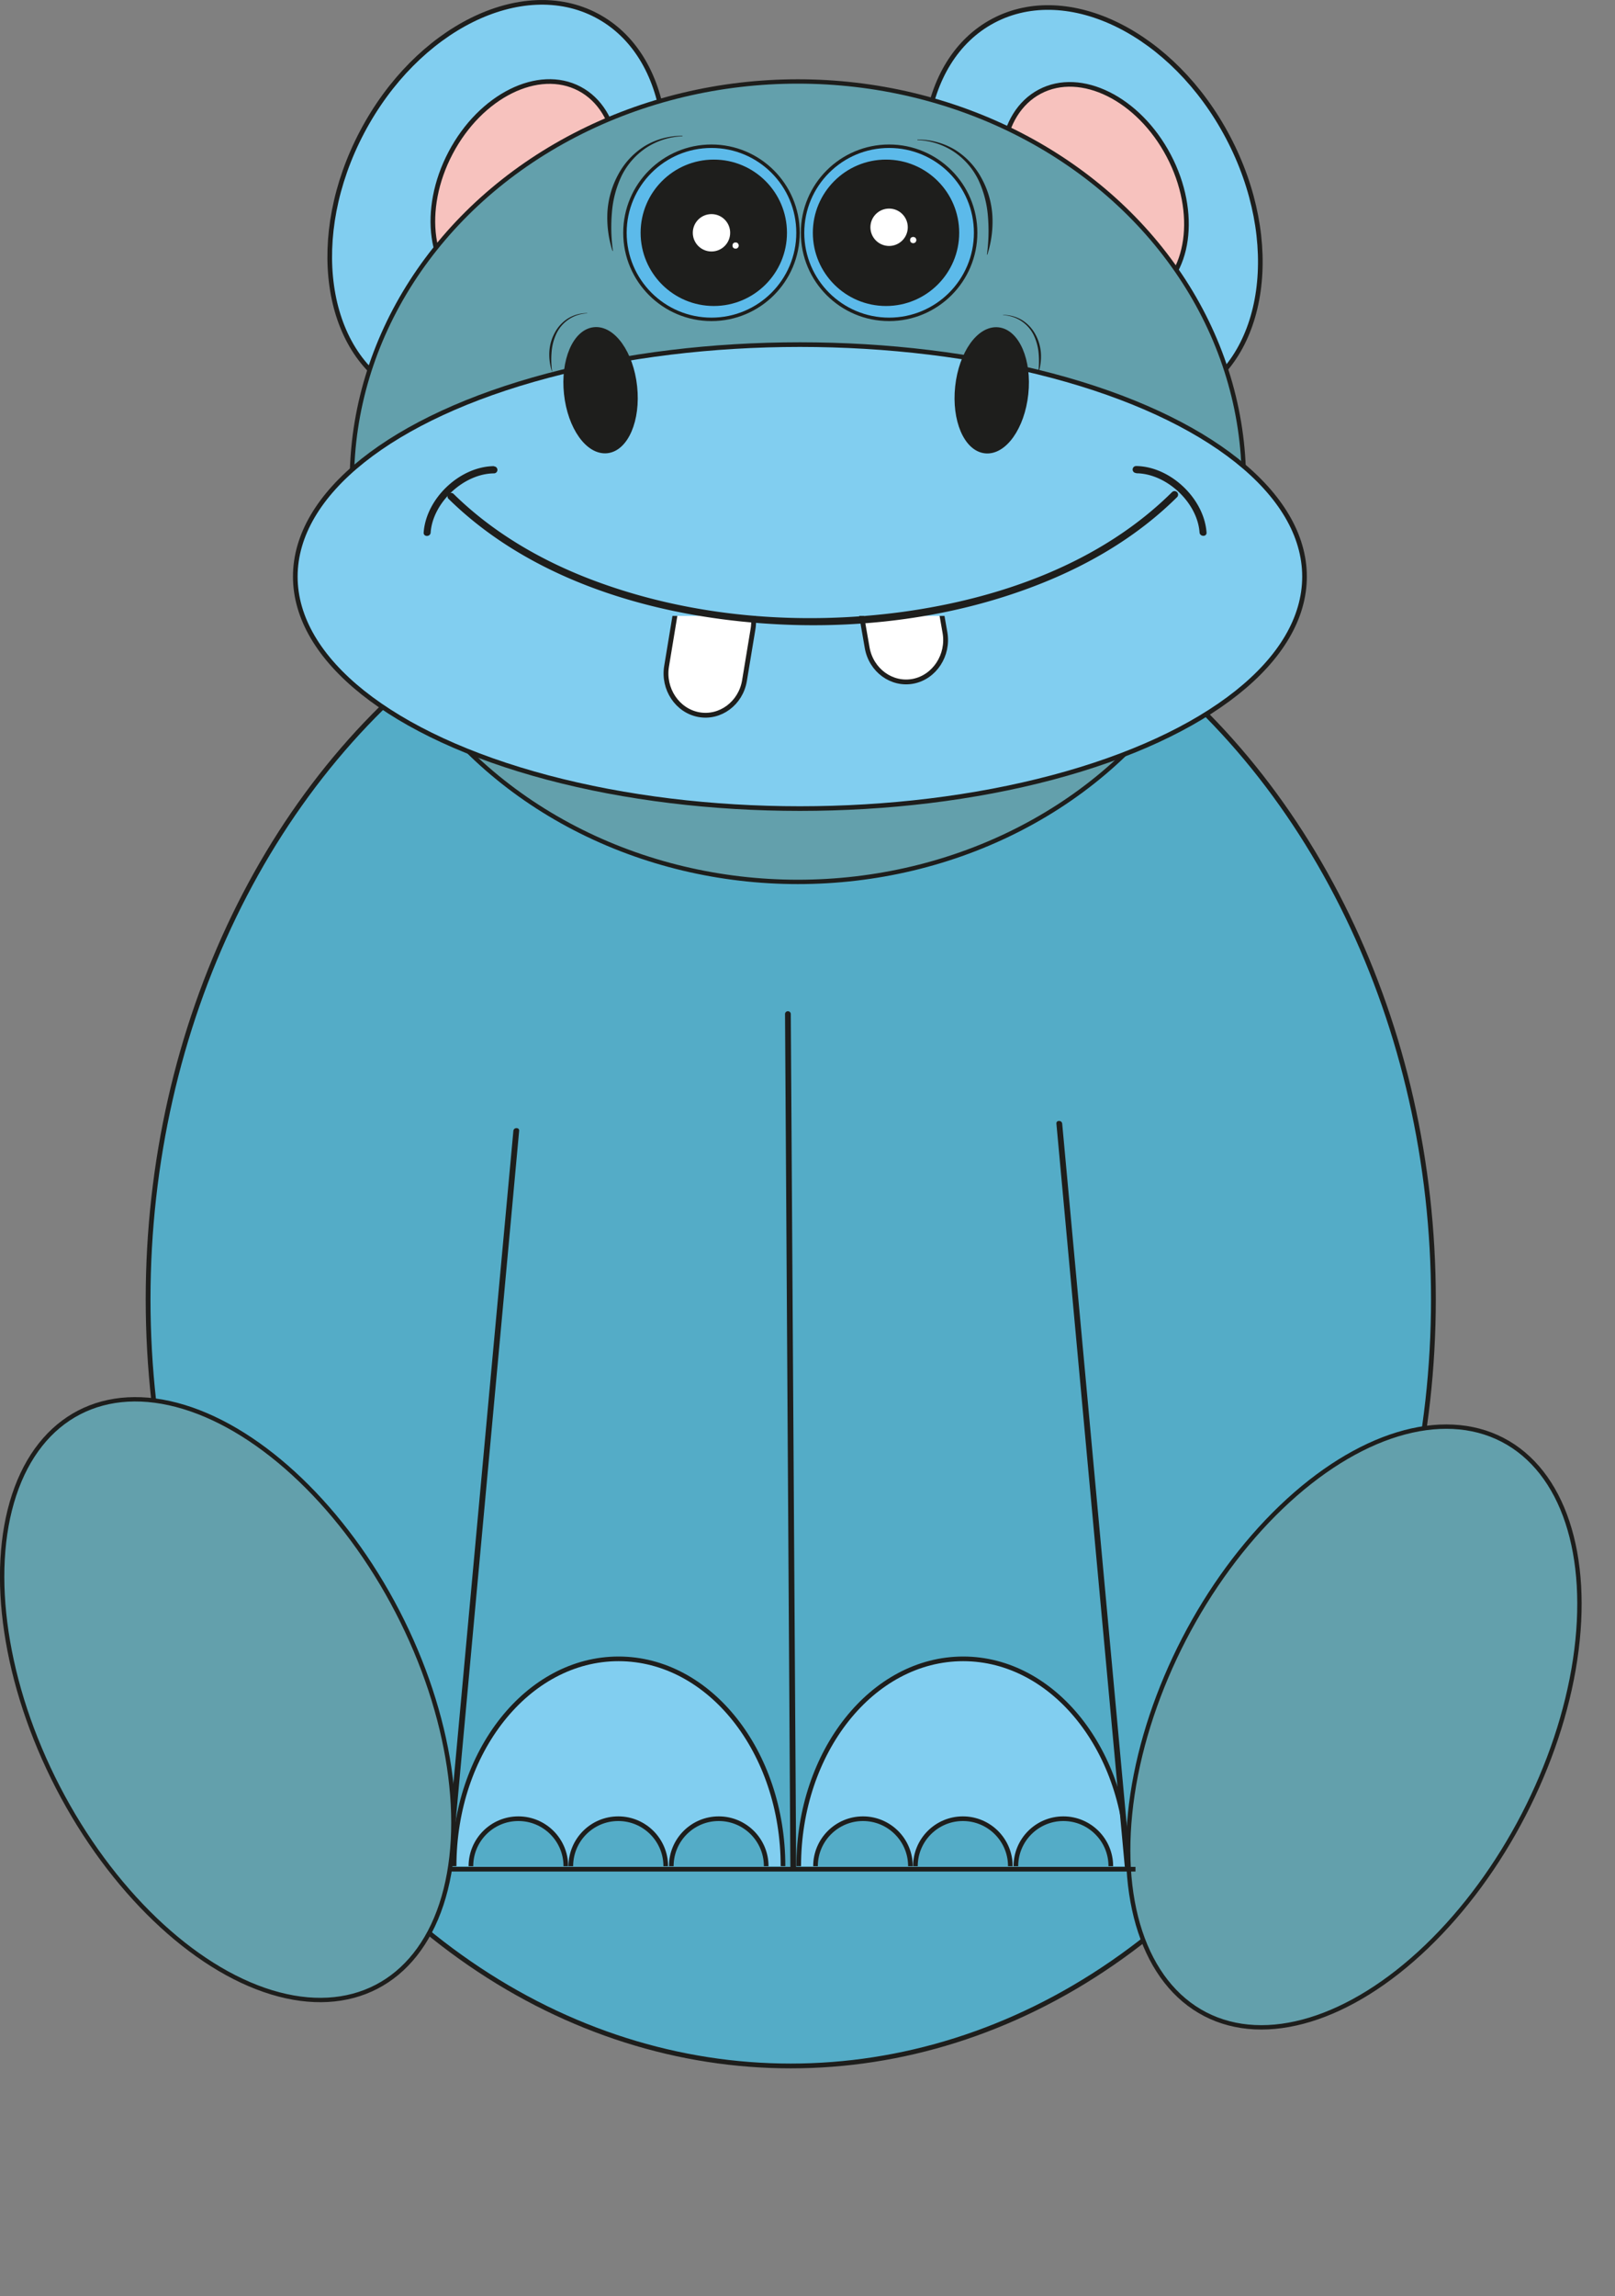 <svg id="Livello_1" data-name="Livello 1" xmlns="http://www.w3.org/2000/svg" xmlns:xlink="http://www.w3.org/1999/xlink" viewBox="0 0 462.47 657.34"><rect x="0" y="0" width="462.47" height="657.34" fill="#808080" stroke="none"/><defs><style>.cls-1,.cls-23{fill:none;}.cls-17,.cls-2{fill:#54acc7;}.cls-11,.cls-13,.cls-17,.cls-2,.cls-23,.cls-3,.cls-4,.cls-5,.cls-6,.cls-7{stroke:#1e1e1c;}.cls-11,.cls-13,.cls-17,.cls-2,.cls-23,.cls-3,.cls-4,.cls-5,.cls-6,.cls-7,.cls-8,.cls-9{stroke-miterlimit:10;}.cls-2{stroke-width:1.37px;}.cls-3{fill:#81cef0;}.cls-17,.cls-23,.cls-3,.cls-4{stroke-width:1.33px;}.cls-4{fill:#f7c2be;}.cls-5{fill:#63a0ac;stroke-width:1.25px;}.cls-6{fill:#5cbaea;stroke-width:0.99px;}.cls-10,.cls-11,.cls-7{fill:#1e1e1c;}.cls-7{stroke-width:1.33px;}.cls-13,.cls-8,.cls-9{fill:#fff;}.cls-8,.cls-9{stroke:#fff;}.cls-8{stroke-width:0.34px;}.cls-9{stroke-width:0.06px;}.cls-11{stroke-width:1.64px;}.cls-12{clip-path:url(#clip-path);}.cls-13{stroke-width:1.38px;}.cls-14{clip-path:url(#clip-path-2);}.cls-15{clip-path:url(#clip-path-3);}.cls-16{clip-path:url(#clip-path-4);}.cls-18{clip-path:url(#clip-path-5);}.cls-19{clip-path:url(#clip-path-6);}.cls-20{clip-path:url(#clip-path-7);}.cls-21{clip-path:url(#clip-path-8);}.cls-22{clip-path:url(#clip-path-9);}</style><clipPath id="clip-path" transform="translate(-71.18 -124.9)"><rect class="cls-1" x="222.7" y="301.22" width="166.39" height="53.86" rx="6.56"/></clipPath><clipPath id="clip-path-2" transform="translate(-71.18 -124.9)"><rect class="cls-1" x="179.18" y="579.46" width="138.25" height="79.66"/></clipPath><clipPath id="clip-path-3" transform="translate(-71.18 -124.9)"><rect class="cls-1" x="277.86" y="579.46" width="138.25" height="79.66"/></clipPath><clipPath id="clip-path-4" transform="translate(-71.18 -124.9)"><rect class="cls-1" x="199.66" y="640.88" width="39.91" height="18.25"/></clipPath><clipPath id="clip-path-5" transform="translate(-71.18 -124.9)"><rect class="cls-1" x="228.27" y="640.88" width="39.91" height="18.25"/></clipPath><clipPath id="clip-path-6" transform="translate(-71.18 -124.9)"><rect class="cls-1" x="257.04" y="640.88" width="39.91" height="18.25"/></clipPath><clipPath id="clip-path-7" transform="translate(-71.18 -124.9)"><rect class="cls-1" x="298.35" y="640.88" width="39.91" height="18.25"/></clipPath><clipPath id="clip-path-8" transform="translate(-71.18 -124.9)"><rect class="cls-1" x="326.96" y="640.88" width="39.91" height="18.25"/></clipPath><clipPath id="clip-path-9" transform="translate(-71.18 -124.9)"><rect class="cls-1" x="355.73" y="640.88" width="39.91" height="18.25"/></clipPath></defs><title>Ippopotamo</title><ellipse class="cls-2" cx="226.44" cy="371.93" rx="184.03" ry="219.48"/><ellipse class="cls-3" cx="213.64" cy="183.13" rx="60.82" ry="43.83" transform="translate(-119.17 161.81) rotate(-62.2)"/><ellipse class="cls-4" cx="221.53" cy="179.87" rx="33.42" ry="24.09" transform="translate(-112.07 167.04) rotate(-62.2)"/><ellipse class="cls-3" cx="384.04" cy="184.63" rx="43.83" ry="60.82" transform="translate(-112.96 75.51) rotate(-27.8)"/><ellipse class="cls-4" cx="384.53" cy="180.69" rx="24.09" ry="33.42" transform="translate(-111.07 75.29) rotate(-27.8)"/><ellipse class="cls-5" cx="228.48" cy="137.89" rx="127.72" ry="114.57"/><ellipse class="cls-3" cx="229.06" cy="165.06" rx="144.5" ry="66.41"/><circle class="cls-6" cx="203.74" cy="66.64" r="24.78"/><circle class="cls-6" cx="254.6" cy="66.64" r="24.78"/><circle class="cls-7" cx="204.4" cy="66.64" r="20.29"/><circle class="cls-7" cx="253.72" cy="66.64" r="20.29"/><circle class="cls-8" cx="254.6" cy="65.06" r="5.18"/><circle class="cls-9" cx="261.5" cy="68.72" r="0.86"/><circle class="cls-8" cx="203.74" cy="66.64" r="5.18"/><circle class="cls-9" cx="210.64" cy="70.29" r="0.86"/><path class="cls-10" d="M333.87,164.85a20.77,20.77,0,0,1,10.71,2.88,21.46,21.46,0,0,1,7.66,8.16,25.37,25.37,0,0,1,3.12,10.82,30.81,30.81,0,0,1-1.45,11.1l-.12,0a49.85,49.85,0,0,0,.29-11,30,30,0,0,0-2.75-10.44,20.66,20.66,0,0,0-7.09-8.09,20.32,20.32,0,0,0-10.37-3.3Z" transform="translate(-71.18 -124.9)"/><path class="cls-10" d="M266.62,163.91a20.18,20.18,0,0,0-10.37,3.29,20.59,20.59,0,0,0-7.09,8.09,29.74,29.74,0,0,0-2.75,10.44,48.64,48.64,0,0,0,.29,11l-.13,0a31,31,0,0,1-1.45-11.1,25.7,25.7,0,0,1,3.12-10.82,21.56,21.56,0,0,1,7.67-8.16,20.67,20.67,0,0,1,10.71-2.87Z" transform="translate(-71.18 -124.9)"/><ellipse class="cls-11" cx="243.14" cy="236.62" rx="9.71" ry="17.32" transform="translate(-95.04 -97.6) rotate(-6.13)"/><ellipse class="cls-11" cx="355.15" cy="236.62" rx="17.32" ry="9.71" transform="translate(10.8 439.59) rotate(-83.87)"/><path class="cls-10" d="M239.35,214.61a10.19,10.19,0,0,0-8.82,5.76,15,15,0,0,0-1.39,5.27,24.61,24.61,0,0,0,.14,5.55h-.06a15.59,15.59,0,0,1-.73-5.61,12.85,12.85,0,0,1,1.58-5.47,10.8,10.8,0,0,1,3.87-4.12,10.43,10.43,0,0,1,5.41-1.45Z" transform="translate(-71.18 -124.9)"/><path class="cls-10" d="M358.4,215.06a10.46,10.46,0,0,1,5.41,1.45,10.94,10.94,0,0,1,3.87,4.12,12.89,12.89,0,0,1,1.58,5.47,15.59,15.59,0,0,1-.73,5.61h-.06a24.59,24.59,0,0,0,.14-5.55,15.08,15.08,0,0,0-1.39-5.27,10.19,10.19,0,0,0-8.82-5.76Z" transform="translate(-71.18 -124.9)"/><g class="cls-12"><path class="cls-13" d="M271.27,329.47h0c-6.13-1.13-10.28-7.35-9.21-13.83l2.45-14.83c1.07-6.48,7-10.85,13.1-9.72h0c6.14,1.13,10.28,7.35,9.21,13.83l-2.45,14.82C283.3,326.22,277.41,330.6,271.27,329.47Z" transform="translate(-71.18 -124.9)"/><path class="cls-13" d="M326,281.62h0c6.13-1.19,12.06,3.13,13.19,9.59L341.78,306c1.12,6.46-3,12.73-9.09,13.92h0c-6.13,1.19-12.06-3.13-13.19-9.6l-2.58-14.8C315.8,289.07,319.89,282.81,326,281.62Z" transform="translate(-71.18 -124.9)"/></g><path class="cls-10" d="M199.66,267.74c20.79,20.42,49.77,30.64,78.19,34.41,30.37,4,62.48,1.24,91.09-10.06,14.54-5.74,28.16-13.82,39.3-24.87a1,1,0,0,0-1.44-1.44c-20.4,20.24-49,30.4-77,34.26-29.46,4-60.53,1.54-88.47-8.92-14.88-5.57-28.88-13.64-40.25-24.82-.94-.91-2.38.52-1.44,1.44Z" transform="translate(-71.18 -124.9)"/><path class="cls-10" d="M212.65,258.34c-9.79.09-19.45,9.24-20.15,19-.1,1.31,1.94,1.3,2,0,.62-8.61,9.5-16.86,18.12-16.93a1,1,0,0,0,0-2Z" transform="translate(-71.18 -124.9)"/><path class="cls-10" d="M396.56,260.38c8.62.07,17.5,8.32,18.12,16.93.1,1.3,2.13,1.31,2,0-.71-9.73-10.37-18.88-20.16-19a1,1,0,0,0,0,2Z" transform="translate(-71.18 -124.9)"/><g class="cls-14"><ellipse class="cls-3" cx="177.13" cy="534.22" rx="47.09" ry="59.35"/></g><g class="cls-15"><ellipse class="cls-3" cx="275.81" cy="534.22" rx="47.09" ry="59.35"/></g><g class="cls-16"><circle class="cls-17" cx="148.44" cy="534.22" r="13.59"/></g><g class="cls-18"><circle class="cls-17" cx="177.05" cy="534.22" r="13.59"/></g><g class="cls-19"><circle class="cls-17" cx="205.82" cy="534.22" r="13.59"/></g><g class="cls-20"><circle class="cls-17" cx="247.12" cy="534.22" r="13.59"/></g><g class="cls-21"><circle class="cls-17" cx="275.73" cy="534.22" r="13.59"/></g><g class="cls-22"><circle class="cls-17" cx="304.5" cy="534.22" r="13.59"/></g><path class="cls-10" d="M200.49,659.12,207,588.06l10.44-113.33,2.4-26.11c.1-1.06-1.56-1.05-1.65,0l-6.55,71.06L201.24,633l-2.41,26.11c-.09,1.06,1.56,1.06,1.66,0Z" transform="translate(-71.18 -124.9)"/><path class="cls-10" d="M394.92,659.12l-6.59-71.59-10.56-114.7-2.42-26.26c-.1-1.05-1.76-1.06-1.66,0l6.59,71.59,10.57,114.71,2.41,26.25c.1,1,1.76,1.06,1.66,0Z" transform="translate(-71.18 -124.9)"/><path class="cls-10" d="M299.17,659.12l-.52-82.27-.83-131.66-.19-30.07a.83.83,0,0,0-1.65,0l.52,82.27.82,131.66.19,30.07a.83.83,0,0,0,1.66,0Z" transform="translate(-71.18 -124.9)"/><ellipse class="cls-5" cx="136.41" cy="611.45" rx="54.74" ry="92.58" transform="translate(-337.02 6.26) rotate(-27.37)"/><ellipse class="cls-5" cx="458.86" cy="619.29" rx="92.58" ry="54.74" transform="translate(-373.24 617.16) rotate(-62.63)"/><line class="cls-23" x1="129.18" y1="535.09" x2="325.15" y2="535.09"/></svg>